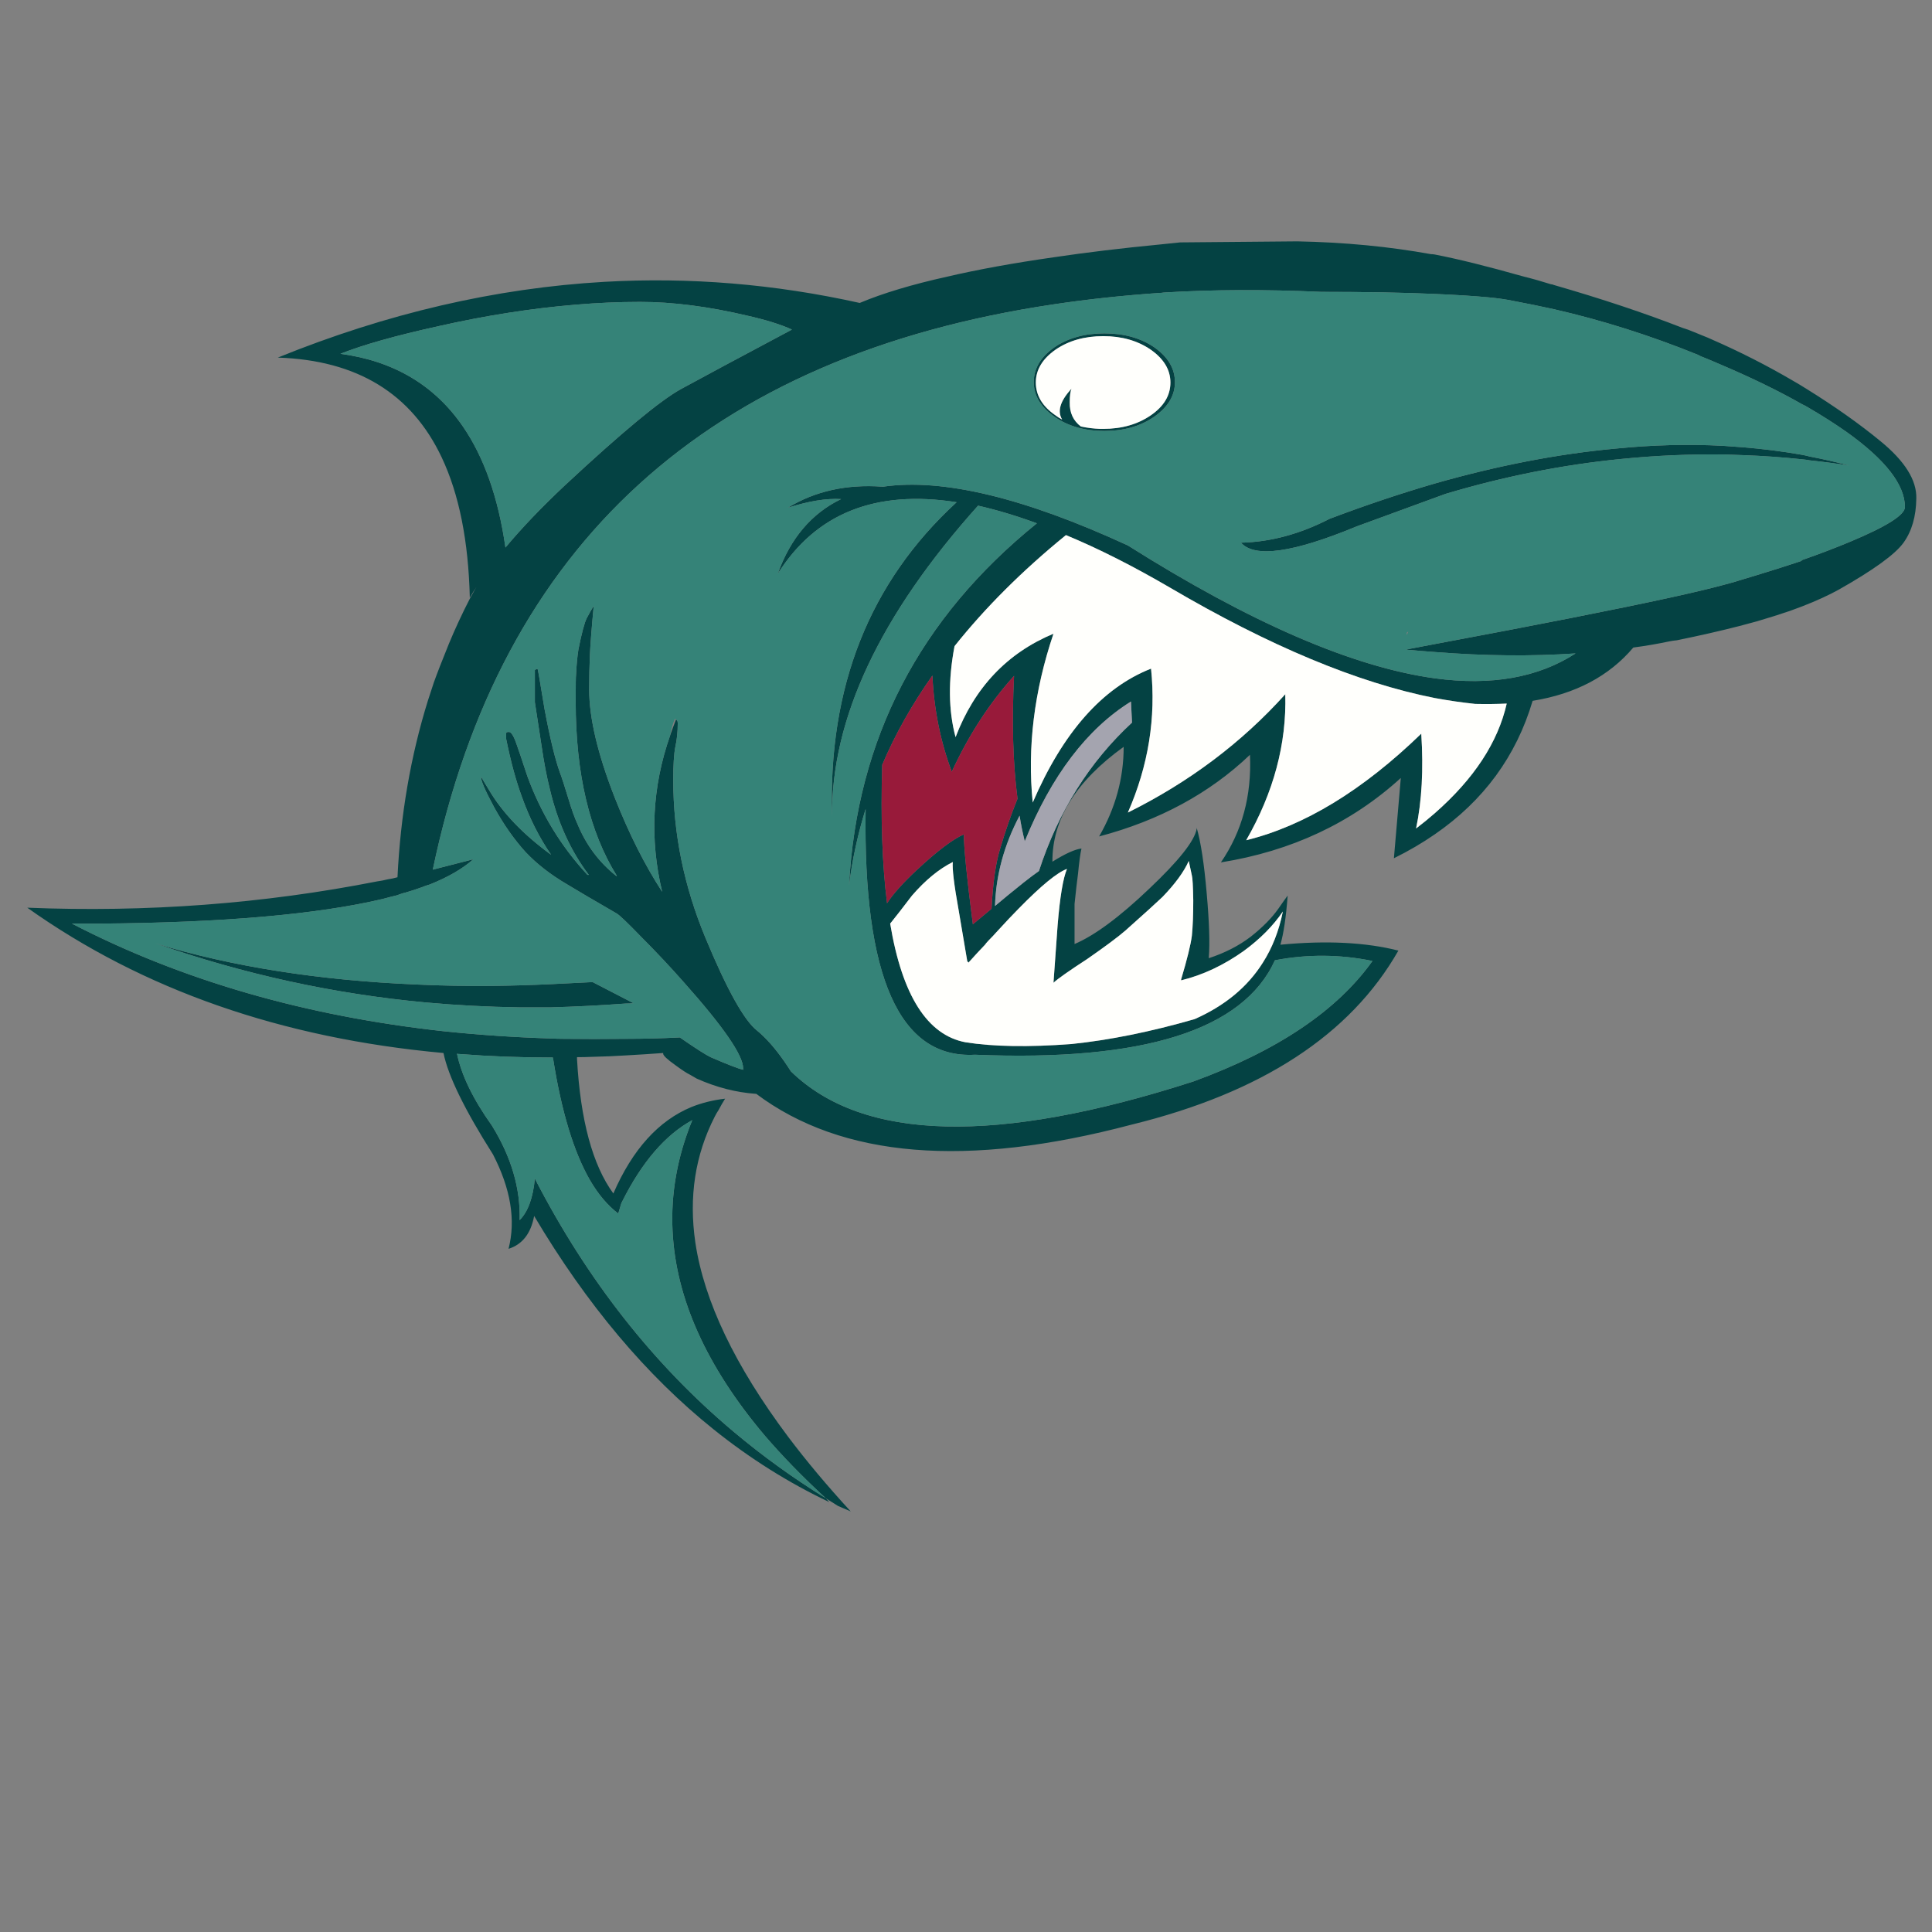 <?xml version="1.0" encoding="utf-8"?>
<!-- Generator: Adobe Illustrator 16.0.0, SVG Export Plug-In . SVG Version: 6.00 Build 0)  -->
<!DOCTYPE svg PUBLIC "-//W3C//DTD SVG 1.1//EN" "http://www.w3.org/Graphics/SVG/1.1/DTD/svg11.dtd">
<svg version="1.1" id="Layer_1" xmlns="http://www.w3.org/2000/svg" xmlns:xlink="http://www.w3.org/1999/xlink" x="0px" y="0px"
	 width="300px" height="300px" viewBox="0 0 300 300" enable-background="new 0 0 300 300" xml:space="preserve">
<rect x="0" y="0" width="300" height="300" fill="#808080" stroke="none"/>
<g>
	<path fill-rule="evenodd" clip-rule="evenodd" fill="#044243" d="M104.059,114.195c0.287-0.824,0.59-1.648,0.914-2.473
		c0.07,0.036,0.124,0.09,0.16,0.161c0.072,0.072,0.108,0.215,0.108,0.43c0,1.326-0.126,2.543-0.376,3.654
		c-0.216,1.109-0.323,2.83-0.323,5.156c0,8.31,1.666,16.477,4.998,24.499c3.33,8.022,5.999,12.822,8.004,14.397
		c0.358,0.286,0.716,0.609,1.074,0.968c1.361,1.325,2.758,3.115,4.19,5.372c11.176,10.888,32.02,11.407,62.534,1.559
		c13.037-4.765,22.296-10.996,27.774-18.697c-5.049-1.038-10.099-1.074-15.149-0.107c-4.906,10.852-20.432,15.741-46.578,14.666
		c-11.71,0.646-17.37-12.069-16.976-38.144c-1.218,3.905-2.077,7.862-2.578,11.872c1.217-22.777,10.941-41.526,29.171-56.248
		c-3.224-1.181-6.268-2.095-9.134-2.739c-15.256,17.013-22.814,33.111-22.67,48.297c-0.645-20.127,5.802-36.406,19.341-48.834
		c-12.608-1.971-21.866,1.736-27.776,11.121c1.97-5.516,5.248-9.384,9.832-11.604c-2.256-0.144-5.014,0.305-8.273,1.344
		c4.227-2.58,9.115-3.672,14.667-3.277c0.035,0,0.089,0,0.16,0c9.241-1.326,21.903,1.719,37.983,9.133
		c19.019,11.998,34.903,18.874,47.653,20.629c8.773,1.183,16.063-0.106,21.865-3.867c-6.878,0.466-14.164,0.394-21.865-0.216
		c-1.505-0.107-3.01-0.232-4.513-0.375c1.503-0.287,3.008-0.573,4.513-0.859c16.117-3.008,28.276-5.409,36.477-7.199
		c4.084-0.895,7.201-1.647,9.35-2.257c0.43-0.106,0.859-0.231,1.289-0.376c0.966-0.287,1.916-0.573,2.846-0.859
		c2.365-0.718,4.675-1.449,6.933-2.202c0.07-0.071,0.125-0.126,0.161-0.161c2.578-0.896,5.065-1.845,7.467-2.847
		c5.658-2.365,8.486-4.156,8.486-5.373c0-3.475-3.041-7.379-9.133-11.713c-1.789-1.254-3.76-2.506-5.908-3.76
		c-0.287-0.18-0.592-0.34-0.912-0.484c-3.653-2.078-7.88-4.137-12.68-6.178c-0.896-0.393-1.791-0.77-2.688-1.128
		c-0.106-0.035-0.195-0.071-0.268-0.106c-0.178-0.072-0.357-0.162-0.537-0.269c-7.414-3.009-14.88-5.372-22.403-7.092
		c-2.112-0.466-4.227-0.895-6.339-1.29c-1.002-0.214-2.239-0.394-3.705-0.537c-2.258-0.214-5.068-0.394-8.436-0.537
		c-4.766-0.214-10.638-0.322-17.622-0.322c-8.846-0.394-17.013-0.358-24.498,0.108c-0.179,0.036-0.357,0.053-0.537,0.053
		c-5.73,0.394-11.228,0.984-16.493,1.772c-53.723,7.987-85.867,37.249-96.432,87.785c2.113-0.538,4.208-1.074,6.285-1.612
		c-1.647,1.469-3.904,2.776-6.77,3.922c-0.394,0.107-0.805,0.251-1.234,0.43c-0.788,0.287-1.612,0.555-2.473,0.806
		c-0.322,0.072-0.626,0.162-0.913,0.268c-0.18,0.073-0.321,0.126-0.43,0.162c-0.751,0.18-1.522,0.376-2.31,0.591
		c-10.208,2.399-24.839,3.67-43.892,3.813c-1.433,0-2.865,0-4.298,0c16.94,8.775,36.174,14.346,57.699,16.709
		c5.444,0.572,11.013,0.949,16.707,1.129c0.681,0.035,1.344,0.053,1.988,0.053c3.116,0.035,6.304,0.035,9.563,0
		c2.759,0,5.569-0.071,8.435-0.216c2.436,1.684,4.03,2.704,4.783,3.063c2.648,1.146,4.315,1.791,4.995,1.934
		c0.037,0.143,0.053,0.072,0.053-0.215c0-2.005-3.061-6.446-9.186-13.324c-2.148-2.435-4.37-4.798-6.662-7.091
		c-2.042-2.113-3.295-3.313-3.76-3.599c-3.654-2.113-6.215-3.617-7.682-4.513c-2.58-1.504-4.746-3.188-6.5-5.049
		c-1.755-1.935-3.367-4.227-4.836-6.877c-1.469-2.722-2.148-4.315-2.042-4.78c0.323,0.573,0.718,1.234,1.183,1.987
		c2.113,3.581,5.336,6.948,9.669,10.1c-1.825-2.651-3.331-5.624-4.512-8.919c-0.931-2.506-1.755-5.532-2.471-9.078v-0.86l0.053-0.16
		c0.108-0.035,0.233-0.054,0.376-0.054c0.358,0,0.752,0.626,1.181,1.88c0.286,0.788,0.842,2.435,1.667,4.943
		c2.112,5.802,5.229,10.923,9.346,15.364h0.216c-2.83-3.725-4.853-8.184-6.07-13.377c-0.466-1.826-0.896-4.083-1.289-6.77
		c-0.646-4.227-0.986-6.447-1.022-6.662v-4.996l0.108-0.053c0.037-0.072,0.143-0.108,0.323-0.108c0.035,0,0.394,2.078,1.074,6.231
		c0.859,4.585,1.666,7.898,2.418,9.939c0.25,0.646,0.68,1.971,1.288,3.975c0.501,1.684,0.985,3.027,1.452,4.03
		c1.326,3.188,3.313,5.838,5.962,7.952h0.108c-4.262-6.841-6.393-15.867-6.393-27.077c0-2.616,0.018-3.976,0.053-4.083
		c0.072-1.576,0.198-2.918,0.376-4.029c0.501-2.508,0.932-4.12,1.289-4.834c0.393-0.752,0.752-1.38,1.075-1.88v0.052
		c-0.323,3.439-0.52,6-0.591,7.684c-0.072,1.647-0.108,3.384-0.108,5.211c0,4.441,1.326,10.045,3.976,16.815
		c2.22,5.624,4.674,10.494,7.36,14.612C100.853,130.274,101.264,122.181,104.059,114.195z M281.021,71.485
		c-0.393-0.073-0.786-0.126-1.18-0.162c-3.047-0.322-6.072-0.537-9.08-0.644c-1.003-0.037-1.987-0.072-2.953-0.108
		c-5.373-0.072-10.729,0.161-16.065,0.698c-9.097,0.896-18.195,2.705-27.292,5.426l-13.807,5.051
		c-9.85,4.083-15.829,4.925-17.942,2.523c4.583-0.106,9.169-1.342,13.752-3.706c5.589-2.112,11.031-3.939,16.333-5.48
		c9.779-2.793,19.144-4.602,28.097-5.426c5.731-0.573,11.281-0.717,16.653-0.43c0.967,0.072,1.953,0.144,2.956,0.215
		c3.188,0.251,6.302,0.645,9.349,1.182c0.394,0.072,0.787,0.162,1.18,0.269c2.078,0.395,4.12,0.86,6.125,1.397
		C285.105,71.967,283.063,71.698,281.021,71.485z M66.452,108.768c0.287-0.896,0.591-1.827,0.914-2.793
		c0.5-1.397,1.289-3.422,2.363-6.072c0.968-2.327,2.042-4.638,3.223-6.93c0.323-0.574,0.664-1.182,1.021-1.827
		c-0.357,0.537-0.698,1.092-1.021,1.666c-0.213-8.812-1.665-16.064-4.352-21.758c-4.69-9.957-13.18-15.131-25.465-15.526
		C60.077,48.652,76.982,44.73,93.85,43.763c13.216-0.751,26.433,0.34,39.648,3.278c3.581-1.505,8.112-2.866,13.591-4.084
		c4.765-1.11,10.28-2.112,16.547-3.008c5.051-0.752,10.548-1.414,16.493-1.987c1.003-0.108,2.042-0.216,3.116-0.322l18.213-0.162
		c7.305,0.143,14.219,0.805,20.737,1.987c0.214,0,0.411,0.019,0.591,0.055c3.545,0.68,8.167,1.826,13.859,3.438
		c1.326,0.323,2.722,0.717,4.19,1.183c0.144,0,0.286,0.036,0.43,0.107c7.45,2.148,14.112,4.369,19.984,6.661
		c0.612,0.18,1.2,0.394,1.773,0.645c0.503,0.215,0.987,0.412,1.45,0.592c0.467,0.179,0.933,0.376,1.398,0.591
		c4.334,1.898,8.487,4.012,12.464,6.339c0.753,0.43,1.469,0.86,2.148,1.289c4.442,2.758,8.292,5.48,11.55,8.167
		c3.76,3.079,5.606,6.034,5.533,8.864c-0.036,2.793-0.697,5.086-1.986,6.875c-1.289,1.792-4.62,4.21-9.992,7.253
		c-1.612,0.897-3.529,1.773-5.748,2.633c-0.609,0.216-1.236,0.448-1.88,0.699c-1.578,0.538-3.278,1.074-5.104,1.612
		c-0.896,0.251-1.828,0.501-2.794,0.751c-2.938,0.752-6.161,1.487-9.672,2.203c-0.394,0.037-0.769,0.088-1.128,0.162
		c-1.861,0.393-3.742,0.716-5.641,0.966c-3.76,4.441-8.971,7.199-15.633,8.275c-2.544,8.595-7.611,15.506-15.203,20.737
		c-1.971,1.361-4.083,2.595-6.338,3.707l1.072-12.465c-7.664,6.984-16.977,11.353-27.936,13.108
		c3.294-4.8,4.798-10.369,4.512-16.707c-6.267,5.98-14.074,10.207-23.423,12.678c2.544-4.405,3.813-9.044,3.813-13.914
		c-7.413,5.336-11.102,11.281-11.066,17.836c2.007-1.254,3.511-1.935,4.513-2.042c-0.18,0.752-0.357,2.06-0.536,3.922
		c-0.145,1.038-0.323,2.596-0.538,4.674v6.23c3.116-1.324,6.984-4.189,11.604-8.595c4.585-4.333,7.038-7.431,7.36-9.293v-0.163
		c0.645,2.221,1.164,5.624,1.558,10.208c0.395,4.441,0.501,7.735,0.323,9.885v0.16c2.506-0.824,4.673-1.934,6.5-3.331
		c1.826-1.433,3.259-2.883,4.298-4.352c0.717-1.038,1.199-1.719,1.45-2.042c-0.251,3.332-0.626,5.874-1.128,7.629
		c7.128-0.681,13.234-0.376,18.32,0.914c-7.45,13.073-21.257,22.08-41.421,27.022c-25.573,6.77-45.003,5.176-58.291-4.781h-0.054
		c-3.081-0.215-6.142-1.003-9.186-2.363c-0.43-0.251-0.77-0.449-1.021-0.591c-0.466-0.215-1.235-0.718-2.31-1.506
		c-1.254-0.895-1.882-1.485-1.882-1.771c0-0.037,0-0.072,0-0.108c-1.969,0.145-3.92,0.269-5.855,0.376
		c-1.719,0.108-3.419,0.179-5.104,0.215c-0.823,0.037-1.629,0.055-2.417,0.055c0,0.107,0,0.214,0,0.322
		c0.536,9.49,2.417,16.438,5.641,20.844c2.973-6.84,7.021-11.318,12.142-13.432c1.612-0.643,3.349-1.074,5.211-1.287
		c-0.358,0.572-0.699,1.164-1.021,1.771c-0.215,0.322-0.412,0.663-0.591,1.021c-3.044,5.945-4.047,12.463-3.008,19.556
		c1.361,9.097,6.16,19.142,14.397,30.138c2.83,3.761,6.072,7.628,9.726,11.604c-0.683-0.286-1.344-0.573-1.99-0.859
		c-0.643-0.394-1.271-0.788-1.88-1.183c0.18,0.179,0.359,0.377,0.538,0.592c-6.339-3.008-12.32-6.769-17.944-11.281
		c-10.422-8.346-19.716-19.395-27.881-33.148c-0.501,2.723-1.827,4.424-3.975,5.104c1.146-4.441,0.34-9.329-2.418-14.666
		c-4.406-6.948-6.966-12.195-7.683-15.741c-25.142-2.292-46.686-9.813-64.629-22.564c18.552,0.752,36.656-0.608,54.314-4.082
		c0.538-0.072,1.092-0.18,1.666-0.323c0.501-0.072,1.004-0.18,1.505-0.322C62.19,126.551,63.766,117.399,66.452,108.768z
		 M160.521,59.342c0-2.112,1.074-3.921,3.225-5.426c2.113-1.433,4.691-2.149,7.735-2.149c3.046,0,5.624,0.717,7.737,2.149
		c2.148,1.504,3.223,3.313,3.223,5.426c0,2.077-1.074,3.868-3.223,5.372c-2.113,1.469-4.691,2.204-7.737,2.204
		c-3.044,0-5.622-0.735-7.735-2.204C161.595,63.21,160.521,61.419,160.521,59.342z M160.844,59.397c0,2.005,1.021,3.706,3.063,5.104
		c0.321,0.25,0.661,0.465,1.021,0.645c-0.787-1.29-0.305-2.884,1.449-4.782c-0.177,0.431-0.268,1.128-0.268,2.096
		c-0.035,1.611,0.537,2.865,1.72,3.761c0.966,0.215,1.97,0.34,3.008,0.375c0.179,0,0.34,0,0.484,0c2.864,0,5.317-0.698,7.359-2.094
		c2.042-1.398,3.063-3.099,3.063-5.104c0-1.971-1.021-3.671-3.063-5.104c-2.042-1.398-4.495-2.096-7.359-2.096
		c-2.901,0-5.372,0.698-7.414,2.096C161.864,55.726,160.844,57.426,160.844,59.397z M122.969,51.177
		c-1.719-0.788-4.01-1.504-6.876-2.149c-6.053-1.433-11.622-2.149-16.708-2.149c-3.259,0-6.59,0.144-9.992,0.431
		c-6.876,0.573-13.968,1.683-21.275,3.331c-6.662,1.468-11.746,2.901-15.257,4.297c8.272,1.11,14.612,4.871,19.017,11.282
		c3.296,4.799,5.499,11.067,6.608,18.803c2.543-3.044,5.605-6.25,9.188-9.616c8.917-8.309,14.97-13.323,18.159-15.043
		C108.912,58.68,114.624,55.618,122.969,51.177z M181.688,91.254c-5.766-3.366-11.155-6.087-16.171-8.166
		c-6.768,5.514-12.535,11.264-17.298,17.246c-1.002,5.299-0.949,10.009,0.162,14.129c2.936-7.701,8.003-13.056,15.203-16.064
		c-3.008,8.918-4.082,17.658-3.223,26.216c4.691-10.887,10.815-17.818,18.373-20.791c0.787,7.629-0.412,15.078-3.6,22.349
		c9.526-4.727,17.676-10.852,24.444-18.374c0.215,7.7-1.809,15.258-6.071,22.672c9.025-2.222,18.088-7.737,27.185-16.547
		c0.359,5.551,0.091,10.458-0.805,14.72c1.036-0.789,2.005-1.575,2.9-2.363c6.089-5.337,9.813-11.013,11.175-17.031
		c-1.542,0.072-3.169,0.09-4.888,0.054c-2.045-0.214-4.139-0.52-6.287-0.913C210.824,106.027,197.125,100.316,181.688,91.254z
		 M144.781,104.899c-3.189,4.513-5.785,9.133-7.791,13.862c-0.251,8.38,0,15.543,0.753,21.488c0.931-1.433,2.471-3.151,4.62-5.158
		c3.152-2.938,5.587-4.781,7.306-5.533c0,2.113,0.466,6.769,1.397,13.968c0.43-0.359,1.396-1.164,2.901-2.418
		c0.215-4.082,0.661-7.199,1.342-9.348c0.753-2.58,1.647-5.158,2.687-7.737c-0.716-5.587-0.895-11.942-0.536-19.07
		c-3.797,4.19-7.021,9.15-9.671,14.882C146.034,115.143,145.031,110.165,144.781,104.899z M175.618,108.93
		c-6.841,4.262-12.338,11.496-16.494,21.704c-0.322-1.29-0.59-2.614-0.805-3.977c-2.4,4.55-3.671,9.223-3.815,14.022
		c1.183-1.003,2.669-2.22,4.46-3.652c0.859-0.681,1.646-1.272,2.363-1.773c3.009-9.24,7.826-16.923,14.451-23.048L175.618,108.93z
		 M199.202,141.539c-1.504,2.221-3.527,4.262-6.07,6.125c-3.116,2.22-6.358,3.742-9.725,4.566v-0.161
		c0.932-3.116,1.486-5.373,1.666-6.77c0.143-1.432,0.215-3.259,0.215-5.479c-0.037-2.22-0.108-3.511-0.215-3.867
		c-0.072-0.359-0.233-1.112-0.483-2.258c-0.753,1.684-2.113,3.545-4.083,5.587c-0.859,0.824-2.776,2.562-5.749,5.211
		c-1.11,0.968-3.079,2.437-5.91,4.406c-2.864,1.862-4.62,3.098-5.265,3.707c0.252-3.653,0.467-6.645,0.645-8.973
		c0.359-4.368,0.842-7.271,1.452-8.703c-1.505,0.538-3.993,2.578-7.469,6.125c-0.859,0.859-2.059,2.132-3.599,3.814
		c-0.252,0.287-0.502,0.556-0.752,0.806c-0.251,0.251-0.502,0.52-0.752,0.806c-0.037,0.072-0.072,0.125-0.108,0.162
		c-0.824,0.859-1.702,1.809-2.631,2.848c0-0.072-0.037-0.125-0.108-0.162h-0.054c-0.538-3.188-0.985-5.837-1.344-7.95
		c-0.716-3.977-1.021-6.483-0.913-7.522c-2.148,1.074-4.262,2.812-6.34,5.211c-1.361,1.792-2.488,3.241-3.386,4.352
		c1.863,11.175,5.767,17.318,11.712,18.428c4.298,0.681,9.777,0.771,16.438,0.27c5.91-0.609,12.285-1.898,19.127-3.869
		c4.691-2.076,8.22-4.996,10.583-8.756C197.555,147.198,198.593,144.548,199.202,141.539z M128.233,232.653
		c-3.581-3.295-6.768-6.571-9.561-9.83c-8.991-10.674-13.737-21.238-14.237-31.697c-0.287-5.766,0.733-11.497,3.061-17.191
		c-4.19,2.292-7.826,6.519-10.906,12.679c-0.035,0.07-0.07,0.144-0.107,0.215L96,188.44c-1.647-1.254-3.116-2.991-4.405-5.211
		c-2.508-4.371-4.406-10.62-5.695-18.75c-0.037-0.072-0.054-0.162-0.054-0.269c-0.108,0-0.196,0-0.27,0
		c-4.834,0-9.544-0.18-14.127-0.538c-0.216,0-0.377-0.017-0.484-0.053c0.681,3.33,2.49,7.056,5.426,11.174
		c3.008,4.87,4.441,9.761,4.298,14.667c1.289-1.29,2.077-3.438,2.363-6.446c8.13,15.758,18.428,28.865,30.892,39.324
		C118.42,226.099,123.184,229.538,128.233,232.653z M85.577,152.82c2.078-0.106,4.227-0.214,6.447-0.321l6.34,3.277
		c-0.43,0.036-0.841,0.055-1.236,0.055c-3.867,0.286-7.717,0.481-11.551,0.59c-1.647,0-3.294,0-4.941,0
		c-4.871-0.072-9.688-0.322-14.452-0.753c-14.326-1.324-28.348-4.387-42.065-9.187c11.855,3.617,25.375,5.749,40.562,6.394
		c3.797,0.179,7.699,0.251,11.711,0.215C79.398,153.054,82.462,152.965,85.577,152.82z"/>
	<path fill-rule="evenodd" clip-rule="evenodd" fill="#358378" d="M104.973,111.723c-0.038-0.035-0.091-0.072-0.163-0.107
		c-0.322,0.681-0.573,1.541-0.751,2.58c-2.794,7.985-3.206,16.079-1.236,24.281c-2.686-4.119-5.141-8.988-7.36-14.612
		c-2.65-6.77-3.976-12.374-3.976-16.815c0-1.827,0.037-3.564,0.108-5.211c0.071-1.684,0.268-4.245,0.591-7.684v-0.052
		c-0.323,0.5-0.682,1.128-1.075,1.88c-0.357,0.715-0.788,2.327-1.289,4.834c-0.179,1.111-0.305,2.453-0.376,4.029
		c-0.035,0.108-0.053,1.467-0.053,4.083c0,11.209,2.131,20.235,6.393,27.077h-0.108c-2.65-2.113-4.637-4.764-5.962-7.952
		c-0.466-1.003-0.951-2.347-1.452-4.03c-0.608-2.004-1.038-3.329-1.288-3.975c-0.752-2.041-1.559-5.354-2.418-9.939
		c-0.681-4.153-1.039-6.231-1.074-6.231c-0.18,0-0.286,0.036-0.323,0.108l-0.108,0.053v4.996c0.036,0.215,0.376,2.435,1.022,6.662
		c0.393,2.686,0.823,4.944,1.289,6.77c1.217,5.194,3.241,9.652,6.07,13.377h-0.216c-4.117-4.441-7.234-9.563-9.346-15.364
		c-0.824-2.508-1.38-4.155-1.667-4.943c-0.429-1.254-0.823-1.88-1.181-1.88c-0.143,0-0.268,0.019-0.376,0.054l-0.053,0.16v0.86
		c0.716,3.546,1.541,6.572,2.471,9.078c1.181,3.296,2.687,6.269,4.512,8.919c-4.333-3.152-7.556-6.52-9.669-10.1
		c-0.465-0.753-0.859-1.414-1.183-1.987c-0.106,0.465,0.573,2.059,2.042,4.78c1.469,2.651,3.081,4.942,4.836,6.877
		c1.754,1.862,3.92,3.545,6.5,5.049c1.467,0.896,4.028,2.4,7.682,4.513c0.465,0.287,1.719,1.486,3.76,3.599
		c2.292,2.293,4.513,4.656,6.662,7.091c6.125,6.878,9.186,11.319,9.186,13.324c0,0.287-0.017,0.357-0.053,0.215
		c-0.68-0.143-2.346-0.787-4.995-1.934c-0.753-0.359-2.347-1.38-4.783-3.063c-2.866,0.145-5.676,0.216-8.435,0.216
		c-3.259,0.035-6.446,0.035-9.563,0c-0.645,0-1.307-0.018-1.988-0.053c-5.694-0.18-11.263-0.557-16.707-1.129
		c-21.525-2.363-40.759-7.934-57.699-16.709c1.434,0,2.866,0,4.298,0c19.053-0.143,33.685-1.414,43.892-3.813
		c0.788-0.215,1.559-0.412,2.31-0.591c0.108-0.035,0.25-0.088,0.43-0.162c0.287-0.106,0.591-0.196,0.913-0.268
		c0.86-0.251,1.685-0.52,2.473-0.806c0.43-0.178,0.841-0.323,1.234-0.43c2.866-1.146,5.122-2.453,6.77-3.922
		c-2.077,0.538-4.172,1.074-6.285,1.612c10.565-50.536,42.709-79.797,96.432-87.785c5.266-0.788,10.763-1.378,16.493-1.772
		c0.18,0,0.358-0.018,0.537-0.053c7.485-0.466,15.652-0.501,24.498-0.108c6.984,0,12.856,0.108,17.622,0.322
		c3.367,0.144,6.178,0.323,8.436,0.537c1.466,0.144,2.703,0.323,3.705,0.537c2.112,0.395,4.227,0.823,6.339,1.29
		c7.523,1.72,14.989,4.083,22.403,7.092c0.18,0.107,0.359,0.197,0.537,0.269c0.072,0.036,0.161,0.071,0.268,0.106
		c0.896,0.358,1.792,0.735,2.688,1.128c4.8,2.042,9.026,4.1,12.68,6.178c0.32,0.144,0.625,0.304,0.912,0.484
		c2.148,1.254,4.119,2.506,5.908,3.76c6.092,4.333,9.133,8.238,9.133,11.713c0,1.216-2.828,3.008-8.486,5.373
		c-2.401,1.001-4.889,1.951-7.467,2.847c-0.036,0.035-0.091,0.09-0.161,0.161c-2.258,0.753-4.567,1.484-6.933,2.202
		c-0.93,0.286-1.88,0.573-2.846,0.859c-0.43,0.145-0.859,0.27-1.289,0.376c-2.148,0.609-5.266,1.362-9.35,2.257
		c-8.2,1.79-20.359,4.191-36.477,7.199c-1.505,0.286-3.01,0.573-4.513,0.859c1.503,0.143,3.008,0.268,4.513,0.375
		c7.701,0.609,14.987,0.682,21.865,0.216c-5.803,3.761-13.092,5.05-21.865,3.867c-12.75-1.755-28.635-8.631-47.653-20.629
		c-16.08-7.414-28.742-10.458-37.983-9.133c-0.071,0-0.125,0-0.16,0c-5.552-0.395-10.44,0.698-14.667,3.277
		c3.259-1.039,6.017-1.488,8.273-1.344c-4.584,2.22-7.862,6.088-9.832,11.604c5.91-9.384,15.168-13.091,27.776-11.121
		c-13.54,12.428-19.986,28.707-19.341,48.834c-0.144-15.186,7.414-31.284,22.67-48.297c2.866,0.645,5.91,1.559,9.134,2.739
		c-18.23,14.722-27.954,33.47-29.171,56.248c0.501-4.01,1.36-7.967,2.578-11.872c-0.394,26.074,5.266,38.789,16.976,38.144
		c26.146,1.075,41.672-3.814,46.578-14.666c5.051-0.967,10.101-0.931,15.149,0.107c-5.479,7.701-14.737,13.932-27.774,18.697
		c-30.514,9.849-51.358,9.329-62.534-1.559c-1.432-2.257-2.829-4.047-4.19-5.372c-0.358-0.358-0.716-0.682-1.074-0.968
		c-2.005-1.575-4.674-6.375-8.004-14.397c-3.332-8.022-4.998-16.188-4.998-24.499c0-2.327,0.107-4.047,0.323-5.156
		c0.25-1.111,0.376-2.328,0.376-3.654c0-0.215-0.036-0.358-0.108-0.43C105.096,111.813,105.043,111.759,104.973,111.723z
		 M281.021,71.485c2.042,0.213,4.084,0.482,6.125,0.805c-2.005-0.537-4.047-1.002-6.125-1.397c-0.393-0.107-0.786-0.197-1.18-0.269
		c-3.047-0.537-6.161-0.93-9.349-1.182c-1.003-0.071-1.989-0.143-2.956-0.215c-5.372-0.287-10.922-0.143-16.653,0.43
		c-8.953,0.824-18.317,2.632-28.097,5.426c-5.302,1.541-10.744,3.368-16.333,5.48c-4.583,2.363-9.169,3.599-13.752,3.706
		c2.113,2.401,8.093,1.559,17.942-2.523l13.807-5.051c9.097-2.721,18.195-4.53,27.292-5.426c5.336-0.537,10.692-0.77,16.065-0.698
		c0.966,0.036,1.95,0.071,2.953,0.108c3.008,0.107,6.033,0.322,9.08,0.644C280.235,71.358,280.629,71.412,281.021,71.485z
		 M160.521,59.342c0,2.077,1.074,3.868,3.225,5.372c2.113,1.469,4.691,2.204,7.735,2.204c3.046,0,5.624-0.735,7.737-2.204
		c2.148-1.504,3.223-3.295,3.223-5.372c0-2.112-1.074-3.921-3.223-5.426c-2.113-1.433-4.691-2.149-7.737-2.149
		c-3.044,0-5.622,0.717-7.735,2.149C161.595,55.421,160.521,57.23,160.521,59.342z M122.969,51.177
		c-8.345,4.441-14.057,7.503-17.137,9.186c-3.189,1.72-9.242,6.734-18.159,15.043c-3.582,3.366-6.645,6.572-9.188,9.616
		c-1.109-7.736-3.313-14.003-6.608-18.803c-4.405-6.411-10.745-10.172-19.017-11.282c3.511-1.396,8.595-2.829,15.257-4.297
		c7.307-1.648,14.398-2.758,21.275-3.331c3.402-0.287,6.733-0.431,9.992-0.431c5.086,0,10.655,0.717,16.708,2.149
		C118.958,49.672,121.25,50.389,122.969,51.177z M218.436,98.238v0.377c0.18-0.359,0.25-0.539,0.214-0.539
		C218.543,98.185,218.47,98.238,218.436,98.238z M128.233,232.653c-5.049-3.115-9.813-6.555-14.289-10.314
		c-12.463-10.459-22.762-23.566-30.892-39.324c-0.287,3.008-1.074,5.156-2.363,6.446c0.143-4.906-1.291-9.797-4.298-14.667
		c-2.936-4.118-4.745-7.844-5.426-11.174c0.107,0.036,0.268,0.053,0.484,0.053c4.583,0.358,9.293,0.538,14.127,0.538
		c0.073,0,0.162,0,0.27,0c0,0.106,0.017,0.196,0.054,0.269c1.289,8.13,3.188,14.379,5.695,18.75c1.289,2.22,2.758,3.957,4.405,5.211
		l0.483-1.612c0.037-0.071,0.072-0.145,0.107-0.215c3.081-6.16,6.716-10.387,10.906-12.679c-2.328,5.694-3.348,11.426-3.061,17.191
		c0.5,10.459,5.246,21.023,14.237,31.697C121.465,226.082,124.652,229.358,128.233,232.653z M85.577,152.82
		c-3.114,0.145-6.178,0.233-9.186,0.27c-4.012,0.036-7.914-0.036-11.711-0.215c-15.187-0.645-28.706-2.776-40.562-6.394
		c13.718,4.8,27.74,7.862,42.065,9.187c4.763,0.431,9.581,0.681,14.452,0.753c1.647,0,3.294,0,4.941,0
		c3.833-0.108,7.684-0.304,11.551-0.59c0.395,0,0.806-0.019,1.236-0.055l-6.34-3.277C89.803,152.606,87.655,152.714,85.577,152.82z"
		/>
	<path fill-rule="evenodd" clip-rule="evenodd" fill="#FFFFFC" d="M160.844,59.397c0-1.971,1.021-3.671,3.063-5.104
		c2.042-1.398,4.513-2.096,7.414-2.096c2.864,0,5.317,0.698,7.359,2.096c2.042,1.432,3.063,3.133,3.063,5.104
		c0,2.005-1.021,3.706-3.063,5.104c-2.042,1.396-4.495,2.094-7.359,2.094c-0.145,0-0.306,0-0.484,0
		c-1.038-0.036-2.042-0.16-3.008-0.375c-1.183-0.896-1.755-2.149-1.72-3.761c0-0.967,0.091-1.665,0.268-2.096
		c-1.754,1.898-2.236,3.492-1.449,4.782c-0.359-0.18-0.699-0.394-1.021-0.645C161.864,63.103,160.844,61.402,160.844,59.397z
		 M181.688,91.254c15.438,9.063,29.137,14.773,41.1,17.138c2.148,0.394,4.242,0.699,6.287,0.913
		c1.719,0.036,3.346,0.018,4.888-0.054c-1.362,6.019-5.086,11.694-11.175,17.031c-0.896,0.788-1.864,1.574-2.9,2.363
		c0.896-4.262,1.164-9.169,0.805-14.72c-9.097,8.81-18.159,14.325-27.185,16.547c4.263-7.414,6.286-14.972,6.071-22.672
		c-6.769,7.522-14.918,13.647-24.444,18.374c3.188-7.271,4.387-14.72,3.6-22.349c-7.558,2.973-13.682,9.904-18.373,20.791
		c-0.859-8.559,0.215-17.298,3.223-26.216c-7.199,3.008-12.267,8.363-15.203,16.064c-1.111-4.12-1.164-8.83-0.162-14.129
		c4.763-5.982,10.53-11.732,17.298-17.246C170.532,85.167,175.922,87.888,181.688,91.254z M199.202,141.539
		c-0.609,3.009-1.647,5.659-3.116,7.952c-2.363,3.76-5.892,6.68-10.583,8.756c-6.842,1.971-13.217,3.26-19.127,3.869
		c-6.661,0.501-12.141,0.411-16.438-0.27c-5.945-1.109-9.849-7.253-11.712-18.428c0.897-1.11,2.025-2.56,3.386-4.352
		c2.078-2.399,4.191-4.137,6.34-5.211c-0.108,1.039,0.196,3.546,0.913,7.522c0.358,2.113,0.806,4.763,1.344,7.95h0.054
		c0.071,0.037,0.108,0.09,0.108,0.162c0.929-1.039,1.807-1.988,2.631-2.848c0.036-0.037,0.071-0.09,0.108-0.162
		c0.25-0.286,0.501-0.555,0.752-0.806c0.25-0.25,0.5-0.52,0.752-0.806c1.54-1.682,2.739-2.955,3.599-3.814
		c3.476-3.547,5.964-5.587,7.469-6.125c-0.61,1.433-1.093,4.335-1.452,8.703c-0.178,2.328-0.393,5.319-0.645,8.973
		c0.645-0.609,2.4-1.845,5.265-3.707c2.831-1.97,4.8-3.438,5.91-4.406c2.973-2.649,4.89-4.387,5.749-5.211
		c1.97-2.042,3.33-3.903,4.083-5.587c0.25,1.146,0.411,1.898,0.483,2.258c0.106,0.356,0.178,1.647,0.215,3.867
		c0,2.22-0.072,4.047-0.215,5.479c-0.18,1.397-0.734,3.654-1.666,6.77v0.161c3.366-0.824,6.608-2.347,9.725-4.566
		C195.675,145.801,197.698,143.76,199.202,141.539z"/>
	<path fill-rule="evenodd" clip-rule="evenodd" fill="#981A3A" d="M144.781,104.899c0.25,5.266,1.252,10.244,3.008,14.937
		c2.65-5.732,5.874-10.691,9.671-14.882c-0.358,7.128-0.18,13.483,0.536,19.07c-1.039,2.58-1.934,5.158-2.687,7.737
		c-0.681,2.148-1.127,5.266-1.342,9.348c-1.506,1.254-2.472,2.059-2.901,2.418c-0.931-7.199-1.397-11.854-1.397-13.968
		c-1.719,0.751-4.154,2.595-7.306,5.533c-2.148,2.006-3.689,3.725-4.62,5.158c-0.753-5.945-1.004-13.108-0.753-21.488
		C138.996,114.032,141.592,109.413,144.781,104.899z"/>
	<path fill-rule="evenodd" clip-rule="evenodd" fill="#A4A4AF" d="M175.618,108.93l0.16,3.276
		c-6.625,6.125-11.442,13.809-14.451,23.048c-0.717,0.501-1.504,1.092-2.363,1.773c-1.791,1.432-3.277,2.649-4.46,3.652
		c0.145-4.8,1.415-9.473,3.815-14.022c0.215,1.362,0.482,2.687,0.805,3.977C163.28,120.426,168.777,113.191,175.618,108.93z"/>
</g>
</svg>
